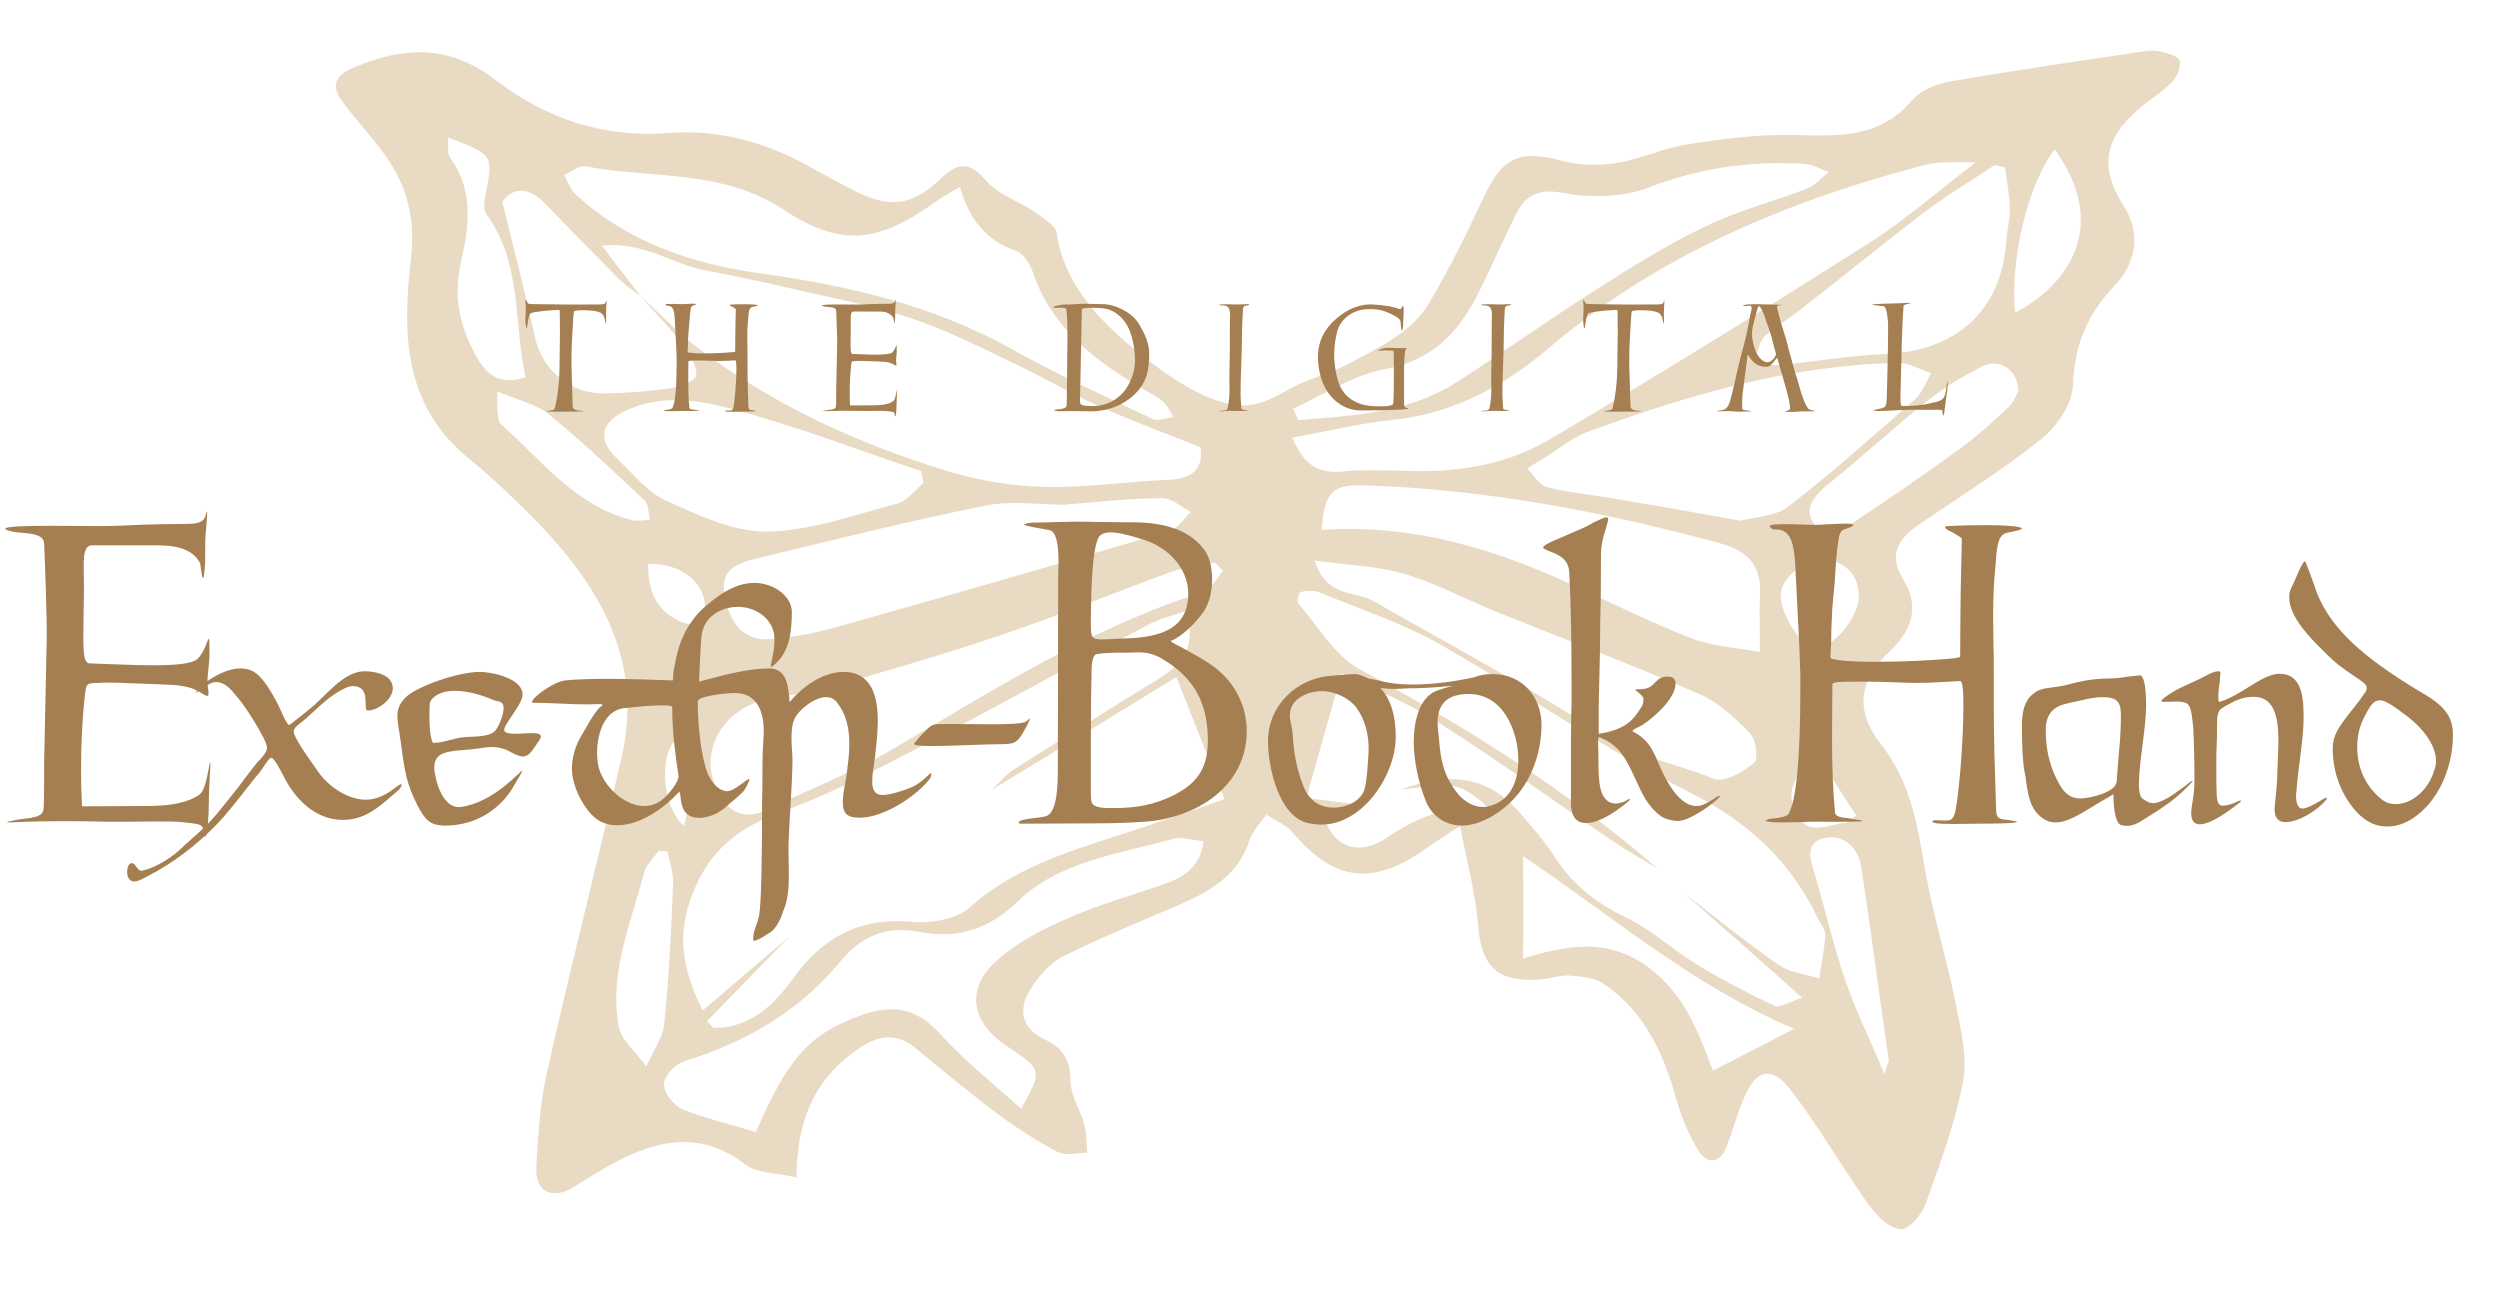 <?xml version="1.0" encoding="utf-8"?>
<!-- Generator: Adobe Illustrator 16.0.0, SVG Export Plug-In . SVG Version: 6.00 Build 0)  -->
<!DOCTYPE svg PUBLIC "-//W3C//DTD SVG 1.1//EN" "http://www.w3.org/Graphics/SVG/1.1/DTD/svg11.dtd">
<svg version="1.1" xmlns="http://www.w3.org/2000/svg" xmlns:xlink="http://www.w3.org/1999/xlink" x="0px" y="0px" width="623px"
	 height="328px" viewBox="0 0 623 328" enable-background="new 0 0 623 328" xml:space="preserve">
<g id="Layer_3" display="none">
	<rect x="-29" y="-100" display="inline" fill-rule="evenodd" clip-rule="evenodd" fill="#161616" width="691" height="455"/>
</g>
<g id="Layer_2" display="none">
	<rect x="-305" y="-159" display="inline" fill-rule="evenodd" clip-rule="evenodd" fill="#EAEAEA" width="1174" height="586"/>
</g>
<g id="Layer_1">
	<path opacity="0.35" fill-rule="evenodd" clip-rule="evenodd" fill="#BF9456" d="M300.727,98.837
		c3.141,1.342,6.271,2.192,9.186,2.207c4.575,0.021,8.594-2.581,12.416-4.621c4.165-2.222,8.767-3.202,12.858-5.344
		c7.604-3.983,16.513-8.055,20.946-15.547c5.084-8.594,9.516-17.623,13.756-26.675c4.523-9.691,8.89-11.561,19.161-8.815
		c4.305,1.144,9.249,1.308,13.665,0.597c6.181-0.936,12.007-3.885,18.184-4.728c8.912-1.384,17.939-2.545,26.897-2.253
		c10.789,0.308,20.915,0.565,28.666-8.641c2.074-2.375,5.929-4.089,9.137-4.639c16.038-2.799,32.181-5.117,48.362-7.548
		c1.449-0.305,3.241-0.308,4.794,0.089c1.704,0.436,4.339,1.239,4.434,2.326c0.318,1.626-0.705,3.944-1.939,5.229
		c-2.348,2.404-5.424,4.244-8.044,6.496c-9.003,7.529-10.049,14.836-3.968,24.388c4.005,6.127,3.695,13.538-2.44,20.033
		c-6.77,7.092-9.807,14.674-10.205,24.402c-0.094,4.581-3.796,10.312-7.717,13.441c-9.594,7.776-20.327,14.426-30.683,21.47
		c-5.338,3.714-7.798,7.606-3.644,14.181c3.696,6.139,2.011,12.126-3.431,17.218c-7.991,7.51-8.999,14.926-2.314,23.478
		c6.874,8.757,8.775,18.618,10.553,29.029c1.936,12.037,5.631,23.698,8.035,35.668c1.235,6.317,2.968,13.083,1.792,19.172
		c-1.891,10.307-5.684,20.435-9.321,30.566c-0.91,2.596-4.186,6.437-6.131,6.292c-2.761-0.122-5.86-3.123-7.792-5.699
		c-6.706-9.47-12.502-19.516-19.485-28.729c-4.932-6.497-8.888-5.504-11.965,1.985c-1.68,3.981-2.738,8.155-4.382,12.215
		c-1.559,3.872-4.68,4.036-6.72,0.871c-2.494-3.912-4.349-8.437-5.66-13.023c-3.116-11.319-7.851-21.784-18.114-28.782
		c-2.228-1.477-5.379-1.827-8.299-2.027c-2.488-0.193-5.043,0.789-7.579,0.965c-10.618,0.839-14.623-3.357-15.393-13.457
		c-0.614-7.814-2.721-15.584-4.479-24.781c-4.108,2.687-6.282,4.045-8.337,5.483c-13.368,9.581-23.047,8.412-33.459-3.926
		c-1.556-1.867-4.3-2.947-6.494-4.387c-1.485,2.106-3.453,4.096-4.2,6.327c-2.754,8.855-9.867,12.778-17.675,16.205
		c-9.595,4.133-19.301,8.039-28.594,12.694c-3.563,1.737-6.459,5.257-8.515,8.604c-2.868,4.841-2.086,9.53,3.975,12.292
		c4.381,2.031,6.226,5.265,6.219,10.348c0.023,3.605,2.466,7.108,3.422,10.771c0.618,2.255,0.489,4.685,0.733,7.007
		c-2.455-0.006-5.338,0.823-7.267-0.131c-5.01-2.632-9.934-5.778-14.599-9.213c-7.178-5.356-14.096-11.075-21.071-16.872
		c-4.181-3.354-8.373-3.244-12.873-0.457c-11.626,7.299-16.555,17.884-16.669,32.824c-4.555-1.151-9.726-0.915-12.872-3.326
		c-10.819-8.221-21.306-6.17-32.021-0.584c-3.607,1.957-7.178,4.139-10.693,6.358c-4.933,3.149-9.474,1.226-9.242-4.515
		c0.424-8.309,0.912-16.767,2.832-24.83c5.829-25.88,12.397-51.6,18.344-77.438c6.039-25.546-6.431-44.695-23.828-61.941
		c-4.548-4.391-8.94-8.649-13.791-12.583c-16.758-13.297-16.927-31.687-14.8-49.812c1.179-10.064-0.816-18.219-6.46-26.141
		c-3.356-4.608-7.264-8.783-10.676-13.373c-2.73-3.75-1.976-6.256,2.763-8.341c12.442-5.312,23.717-5.881,35.345,2.944
		c12.53,9.595,26.766,14.659,43.534,13.308c12.178-0.955,24.154,2.353,34.862,8.421c3.739,2.038,7.36,4,11.102,5.944
		c8.91,4.505,14.342,3.831,21.475-2.902c4.153-3.974,6.995-4.621,11.313,0.297c2.969,3.551,8.101,5.209,12.155,7.877
		c2.055,1.491,5.229,3.39,5.505,5.306c1.643,11.39,9.019,20.135,17.796,27.621C285.945,89.837,293.364,95.691,300.727,98.837z
		 M419.566,222.506c7.824,5.994,15.454,12.207,23.561,17.874c2.768,1.928,6.734,2.404,10.22,3.427
		c0.54-3.595,1.313-7.115,1.505-10.796c0.028-1.361-1.223-2.854-1.936-4.305c-6.762-14.255-17.4-23.984-32.212-31.433
		c-21.291-10.766-40.804-24.741-61.45-36.473c-9.59-5.475-20.313-9.001-30.556-13.219c-1.371-0.5-3.13-0.406-4.518-0.083
		c-0.511,0.212-1.124,2.39-0.645,2.897c4.987,5.686,9.026,13.048,15.48,16.478c26.29,14.282,51.531,30.036,74.087,49.59
		c-3.736-2.205-7.434-4.369-11.01-6.756c-14.605-9.908-28.775-20.215-43.51-29.594c-7.575-4.979-16.158-8.302-24.26-12.352
		c-2.964,10.567-5.816,20.435-8.782,31.09c3.732,0.438,7.735,1.024,12.301,1.553c-2.972,1.415-5.468,2.552-7.752,3.684
		c2.465,7.111,8.5,9.322,15.414,4.738c7.784-5.271,15.707-8.586,25.85-7.15c-2.83-2.702-5.895-5.222-9.312-5.801
		c-3.653-0.618-7.649,0.412-13.019,0.905c12.002-4.568,21.485-3.365,29.181,5.166c3.352,3.852,6.707,7.631,9.422,11.879
		c4.499,6.928,10.601,11.529,18.244,15.131c6.02,2.979,11.14,7.856,16.917,11.349c6.231,3.829,12.674,7.152,19.353,10.326
		c1.231,0.647,3.604-0.926,6.975-1.97C438.477,239.118,429.022,230.849,419.566,222.506z M247.131,196.836
		c1.865-1.656,3.389-3.766,5.464-5.052c12.103-7.696,24.221-15.297,36.438-22.803c6.729-4.204,8.605-8.217,6.833-16.808
		c-3.334,1.189-6.781,1.937-9.814,3.54c-19.62,10.371-39.037,21.115-58.754,31.45c-10.38,5.365-20.977,10.953-32.048,14.984
		c-10.897,3.924-18.338,9.385-22.68,20.64c-4.191,10.562-2.32,19.099,2.542,29.052c7.538-6.488,14.597-12.469,21.759-18.595
		c-6.87,7.088-13.796,14.101-20.661,21.19c0.472,0.598,1.027,1.123,1.622,1.723c9.273,0.026,15.2-5.903,19.895-12.445
		c7.421-10.209,16.464-15.16,29.519-14.004c4.685,0.492,11.119-0.643,14.333-3.526c10.561-9.45,23.37-13.599,36.531-17.811
		c9.615-3.067,19.116-6.464,27.083-9.228c-4.001-10.157-7.747-19.538-12.043-30.42C278.13,177.892,262.619,187.474,247.131,196.836z
		 M159.304,73.454c4.743,4.338,9.11,8.982,14.176,12.903c18.859,14.44,40.267,24.216,62.982,31.145
		c7.648,2.293,15.827,3.657,23.853,3.84c10.224,0.224,20.466-1.339,30.725-1.758c6.142-0.239,8.901-2.746,8.115-8.154
		c-8.62-3.432-16.937-6.437-24.892-10.042c-8.013-3.587-15.616-8.126-23.569-11.804c-7.717-3.691-15.454-7.513-23.583-10.257
		c-8.32-2.821-17.072-4.543-25.725-6.451c-8.53-2.013-17.164-3.937-25.918-5.569c-8.076-1.6-15.346-7.181-25.442-6.095
		c3.815,5.057,6.64,8.826,9.565,12.486c-1.863-1.302-3.65-2.496-5.256-4.071c-6.166-6.202-12.218-12.368-18.322-18.701
		c-4.237-4.475-8.137-4.362-10.84-0.675c2.928,12.052,5.802,22.963,8.169,33.901c1.824,8.039,8.639,14.016,17.354,13.881
		c5.398-0.106,10.763-0.487,16.021-1.2c2.503-0.434,6.564-1.85,6.769-3.172c0.28-2.332-1.415-5.325-3.042-7.508
		C166.95,81.71,163.055,77.684,159.304,73.454z M322.044,109.051c2.378,5.657,5.427,9.008,12.023,8.482
		c5.777-0.593,11.738-0.283,17.562-0.16c12.327,0.336,24.296-1.727,34.793-8.014c26.627-15.767,52.995-32.069,79.096-48.636
		c9.004-5.688,17.102-12.828,26.84-20.271c-4.29-0.005-6.854-0.125-9.353,0.106c-1.879,0.148-3.64,0.613-5.402,1.078
		c-33.589,9.051-64.88,22.321-91.455,44.952c-11.307,9.658-24.233,16.674-39.774,18.139
		C338.326,105.557,330.413,107.603,322.044,109.051z M239.221,46.587c-2.407,1.467-4.255,2.315-5.819,3.52
		c-14.282,10.36-23.797,11.695-38.215,2.084c-15.268-10.07-32.741-7.591-49.2-10.725c-1.569-0.435-3.534,1.351-5.423,2.126
		c0.981,1.638,1.487,3.599,2.904,4.857c12.853,11.81,28.835,17.292,45.916,19.664c21.841,3.012,42.884,7.885,62.363,18.675
		c11.444,6.411,23.509,11.913,35.436,17.596c1.37,0.687,3.551-0.248,5.289-0.438c-0.889-1.323-1.595-3.01-2.782-3.971
		c-1.436-1.351-3.523-2.199-5.272-3.263c-11.878-7.08-22.566-15.281-27.058-29c-0.737-2.02-2.361-4.59-4.159-5.211
		C245.436,59.917,241.458,54.304,239.221,46.587z M188.365,282.117c8.024-18.7,13.598-24.564,26.084-29.047
		c7.991-2.945,14.009-1.881,19.86,4.598c6.02,6.697,13.153,12.312,20.156,18.623c5.363-9.658,5.363-9.658-3.693-15.675
		c-8.593-5.713-10.234-13.988-2.729-20.919c5.107-4.766,11.743-8.104,18.212-10.932c7.804-3.43,16.153-5.706,24.319-8.611
		c4.632-1.684,8.583-4.298,9.354-10.543c-2.782-0.234-5.549-1.166-7.644-0.54c-13.624,3.798-28.271,5.444-38.927,15.776
		c-6.94,6.797-15.154,9.221-24.236,7.363c-8.502-1.628-14.584,1.282-19.636,7.297c-10.212,12.442-23.506,20.186-39.037,24.981
		c-2.174,0.621-4.967,3.665-4.99,5.686c-0.06,2.064,2.389,5.237,4.549,6.233C175.71,278.722,181.994,280.157,188.365,282.117z
		 M433.783,129.768c3.765-1.017,8.754-1.093,11.918-3.558c10.85-8.396,21.136-17.649,31.49-26.681
		c1.906-1.658,2.703-4.312,4.035-6.534c-2.751-0.897-5.479-2.602-8.212-2.561c-27.135,0.554-52.621,8.06-77.676,17.303
		c-3.613,1.37-6.785,4.054-10.023,6.075c-1.582,1.037-3.234,1.947-4.778,2.913c1.682,1.614,2.996,4.195,5.049,4.692
		c5.624,1.428,11.46,1.884,17.206,2.928C412.815,126.018,422.912,127.784,433.783,129.768z M322.286,101.842
		c0.374,0.889,0.779,1.854,1.211,2.837c13.522-1.041,27.394-1.747,39.359-9.332c11.691-7.48,22.924-15.592,34.609-22.98
		c8.927-5.709,17.931-11.379,27.49-15.915c7.992-3.941,16.927-6.189,25.332-9.44c2.124-0.845,3.644-2.75,5.462-4.116
		c-1.936-0.643-3.934-1.912-5.96-2.042c-13.35-0.851-26.207,0.939-38.936,5.879c-6.13,2.447-14.277,2.61-20.995,1.403
		c-6.597-1.298-9.756,0.485-12.236,5.555c-3.297,6.732-6.281,13.581-9.652,20.254c-4.861,9.149-11.059,15.809-22.718,18.026
		C337.233,93.39,329.899,98.355,322.286,101.842z M265.309,125.776c-6.161,0.037-13.189-1.104-19.668,0.213
		c-19.135,3.848-38.057,8.581-57.031,13.167c-8.205,1.929-9.711,4.958-7.084,12.847c1.731,4.908,5.18,7.713,10.432,7.274
		c5.269-0.437,10.589-1.334,15.644-2.77c27.969-7.863,55.843-15.84,83.683-24.112c2.196-0.604,3.707-3.152,5.478-4.814
		c-2.392-1.24-4.86-3.51-7.178-3.444C281.652,124.198,273.78,125.048,265.309,125.776z M304.798,142.306
		c-0.646-0.692-1.372-1.404-2.002-2.079c-3.64,0.762-7.367,1.025-10.822,2.231c-14.333,5.262-28.505,11.131-43.081,15.982
		c-14.873,5.047-30.025,9.354-45.216,13.678c-4.682,1.24-9.803,1.017-14.356,2.59c-10.378,3.4-15.013,13.585-10.551,22.281
		c2.529,4.979,6.213,7.805,12.412,4.79c10.374-5.037,21.275-9.256,31.175-15.039c24.95-14.619,49.357-30.313,77.384-39.171
		C301.781,146.906,303.104,144.134,304.798,142.306z M329.366,132.042c22.892-1.516,43.319,4.802,63.087,13.978
		c9.647,4.5,19.295,9.239,29.19,13.102c5.141,1.934,10.942,2.279,16.923,3.345c0.042-5.761-0.188-9.832,0.012-13.821
		c0.54-7.242-2.611-11.329-9.979-13.268c-29.066-7.892-58.455-13.488-88.697-14.426
		C332.034,120.643,330.026,122.705,329.366,132.042z M230.07,120.405c-0.174-0.978-0.27-2.03-0.522-3.009
		c-15.928-5.333-31.724-11.438-48.043-15.71c-7.909-2.058-16.771-3.306-25.286,0.515c-6.491,2.918-7.613,7.297-2.241,12.289
		c3.844,3.624,7.338,8.177,11.99,10.25c7.973,3.623,16.754,7.794,25.115,7.744c10.896-0.17,21.733-4.167,32.53-6.989
		C226.041,124.896,227.948,122.151,230.07,120.405z M327.649,139.686c2.754,9.29,9.944,7.469,14.509,10.037
		c18.854,10.816,38.133,20.958,56.167,32.826c9.032,6.093,19.255,7.604,28.76,11.53c2.436,1.039,7.323-1.706,9.979-3.941
		c1.189-0.936,0.51-5.898-0.975-7.433c-3.702-3.861-7.99-7.821-12.855-9.843c-16.609-7.277-33.508-13.659-50.323-20.389
		c-7.691-3.158-15.15-7.178-23.074-9.494C343.155,140.999,335.889,140.886,327.649,139.686z M499.657,41.764
		c-0.851-0.2-1.783-0.437-2.558-0.636c-5.928,3.941-12.083,7.602-17.666,11.843c-10.569,8.089-20.879,16.532-31.449,24.714
		c-2.657,2.124-5.886,3.794-8.27,6.163c-1.354,1.356-1.64,3.779-2.416,5.679c1.858,0.512,3.746,1.614,5.541,1.481
		c8.981-0.795,17.978-2.398,27.026-2.803c17.786-0.761,28.905-10.847,30.117-28.198c0.137-2.685,0.968-5.373,0.868-8.083
		C500.766,48.594,500.135,45.178,499.657,41.764z M447.086,256.391c-25.923-11.11-46.021-28.665-67.517-43.01
		c0.038,7.732,0.104,15.978-0.012,25.473c11.527-3.543,21.534-5.055,31.361,2.305c9.137,6.899,12.372,16.307,15.961,25.648
		C433.454,263.467,439.679,260.195,447.086,256.391z M503,97.387c-0.28-5.361-4.704-8.22-9.035-6.054
		c-4.881,2.397-9.659,5.363-13.939,8.783c-8.279,6.566-15.986,13.75-24.31,20.446c-3.644,2.97-6.516,6.211-3.484,10.26
		c3.345,4.35,7.27,1.017,10.432-1.153c8.77-5.839,17.583-11.881,26.053-18.077c4.274-3.069,8.09-6.718,11.98-10.308
		C501.928,100.147,502.474,98.243,503,97.387z M111.646,34.287c0.15,2.047-0.28,4.026,0.538,5.053
		c6.159,8.505,4.592,17.458,2.553,26.623c-1.868,8.431,0.109,16.583,4.653,23.992c2.602,4.244,6.116,5.834,11.589,4.076
		c-3.052-13.693-0.805-28.265-9.674-40.5c-0.873-1.158-0.708-3.381-0.306-5.047C122.973,38.636,122.919,38.449,111.646,34.287z
		 M166.337,212.146c-0.777-0.012-1.518-0.026-2.298-0.041c-1.244,1.818-3.071,3.479-3.539,5.419
		c-3.298,12.566-8.778,25.093-6.301,38.35c0.724,3.549,4.503,6.562,6.891,9.846c1.493-3.507,4.058-6.958,4.424-10.522
		c1.23-11.609,1.746-23.341,2.218-34.999C167.864,217.55,166.867,214.881,166.337,212.146z M469.615,267.732
		c0.671-2.49,1.074-3.147,1.046-3.588c-2.361-16.09-4.366-32.176-6.884-48.231c-0.715-5.056-4.859-8.226-9.364-7.019
		c-5.172,1.379-2.969,6.13-1.914,9.794c2.472,8.621,4.513,17.381,7.455,25.902C462.454,251.959,466.014,258.98,469.615,267.732z
		 M123.931,97.527c0.042,3.517-0.095,4.599,0.118,5.67c0.077,0.903,0.229,1.993,0.785,2.517
		c10.203,8.984,18.389,20.269,32.655,23.915c1.379,0.282,2.923-0.021,4.463-0.085c-0.375-1.608-0.274-3.723-1.189-4.697
		c-7.875-7.413-15.676-14.825-24.031-21.621C133.606,100.703,129.166,99.775,123.931,97.527z M511.987,37.205
		c-6.688,8.913-11.17,27.787-9.797,40.694C515.938,70.734,525.56,55.799,511.987,37.205z M454.822,139.464
		c-5.178-0.206-10.886,4.476-11.051,8.688c-0.14,5.075,5.187,13.124,8.769,13.374c4.007,0.274,10.999-7.954,10.679-13.351
		C463.011,143.036,459.798,140.069,454.822,139.464z M460.218,204.99c0.757-0.576,1.548-1.226,2.34-1.8
		c-3.097-4.692-6.08-9.459-9.025-14.08c-7.17,3.811-8.318,8.467-6.046,13.473C450.438,208.822,455.81,205.277,460.218,204.99z
		 M161.514,140.523c-0.037,6.55,1.83,11.536,7.834,14.24c4.285,1.992,6.757,0.178,6.286-4.414
		C175.01,144.596,169.119,140.294,161.514,140.523z M170.482,205.892c1.574-7.481,3.079-13.342,3.942-19.292
		c0.168-0.655-4.284-2.984-5.526-2.382C164.526,186.422,164.281,200.292,170.482,205.892z"/>
	<g>
		<path fill="#A57F51" d="M50.576,206.521c-0.163-1.18-1.466-1.258-5.375-1.651c-1.303-0.157-3.42-0.157-5.782-0.157
			c-3.502,0-7.411,0.079-9.203,0.079c-7.248,0-5.7-0.157-14.903-0.157c-7.573,0-11.971,0.314-13.111,0.314
			c-0.245,0-0.407,0-0.407-0.079c0-0.078,0.651-0.235,1.873-0.472c2.28-0.551,6.433-0.314,7.085-2.281
			c0.244-0.629,0.244-5.19,0.244-8.571v-3.618l0.651-30.828c0.082-4.404-0.407-18.481-0.651-23.672
			c-0.163-2.988-5.456-2.359-8.062-2.988c-1.14-0.315-1.629-0.472-1.629-0.708c0-0.55,5.375-0.708,11.238-0.708
			c4.397,0,9.121,0.079,11.727,0.079c7.004,0,9.121-0.394,16.125-0.472l6.271-0.079c2.769,0,3.99-0.55,4.479-1.809
			c0.244-0.865,0.326-1.258,0.407-1.258c0.244,0-0.163,3.696-0.326,5.741c-0.082,0.944-0.082,1.73-0.082,2.359v2.674
			c0,1.101,0,2.438-0.244,4.562c-0.082,0.865-0.163,1.18-0.326,1.18c-0.326,0-0.57-3.46-0.733-3.696
			c-2.525-4.876-9.447-4.404-13.355-4.404h-13.6c-1.71,0-2.036,2.124-2.036,5.033c0,1.888,0.081,4.09,0.081,6.37
			c-0.081,4.876-0.163,8.651-0.163,11.403c0,4.562,0.244,6.528,1.547,6.606c5.049,0.157,10.831,0.472,15.717,0.472
			c5.457,0,9.772-0.314,11.157-1.573c1.792-1.573,2.525-5.033,2.851-5.033c0.163,0,0.163,1.022,0.163,4.011
			c0,2.124-0.488,4.326-0.488,6.685c0,0.629,0.081,1.337,0.163,1.966c0.082,0.314,0.082,0.629,0.082,0.865
			c0,0.55-0.082,0.708-0.326,0.708c-0.651,0-2.036-1.337-4.072-1.966c-3.013-0.865-5.293-0.787-8.714-0.944l-8.307-0.314
			c-1.059-0.079-2.117-0.079-3.176-0.079s-2.117,0-3.176,0.079c-2.525,0.079-2.688,0.079-3.013,2.91
			c-0.652,5.741-0.978,12.347-0.978,18.717c0,3.146,0.082,6.213,0.245,9.123l15.229-0.079c4.316,0,8.958-0.157,12.867-2.123
			c1.955-0.944,2.443-1.81,3.502-7.314c0.163-1.101,0.326-1.494,0.326-1.494c0.244,0-0.326,5.584-0.326,10.146
			c0,3.539-0.407,8.415-0.896,8.415C50.983,208.488,50.738,207.938,50.576,206.521z"/>
		<path fill="#A57F51" d="M31.684,217.296c0-1.101,0.407-2.202,1.14-2.202c1.059,0,1.466,2.123,2.524,1.888
			c3.909-0.786,8.062-3.854,9.854-5.584c1.792-1.729,3.42-3.067,5.212-4.719c2.932-2.752,5.049-5.662,7.492-8.65
			c2.199-2.674,4.072-5.505,6.271-8.101c0.733-0.865,2.362-2.28,2.362-3.618c0-1.966-5.538-10.381-6.759-11.796
			c-1.629-1.887-3.502-4.955-6.515-4.482c-1.547,0.236-5.293,3.46-4.397,2.359c2.28-2.91,7.329-5.819,11.075-5.819
			c1.14,0,2.118,0.236,3.095,0.708c2.606,1.416,4.805,5.584,6.189,8.179c0.652,1.18,2.28,5.505,2.932,5.19
			c1.385-1.022,4.561-3.618,4.968-3.932c3.746-2.91,8.388-9.438,13.681-9.438c2.769,0,7.085,0.865,7.085,4.247
			c0,2.988-4.316,5.819-6.433,5.505c-0.978-0.314,1.059-6.056-3.502-6.056c-0.57,0-1.222,0.157-2.036,0.551
			c-3.827,1.809-6.596,4.797-9.609,7.471c-1.384,1.258-2.769,1.966-3.094,2.988c-0.407,1.416,3.665,6.842,6.107,10.381
			c2.443,3.539,7.248,6.92,11.808,6.92c3.909,0,6.922-2.674,7.655-3.224c0.651-0.473,0.977-0.63,1.14-0.63
			c0.082,0,0.163,0.079,0.163,0.157c0,0.315-0.488,1.102-0.814,1.337c-4.398,3.775-7.981,7.393-13.844,7.393
			c-6.759,0-11.727-5.033-14.577-10.538c-0.977-1.888-2.932-5.741-3.502-4.797c-0.407,0-2.199,2.988-2.687,3.539
			c-2.118,2.438-6.759,8.808-10.343,12.583c-4.805,5.033-10.994,9.909-17.346,13.133c-1.222,0.63-2.443,1.416-3.502,1.416
			C32.091,219.655,31.684,218.396,31.684,217.296z"/>
		<path fill="#A57F51" d="M104,200.623c-2.688-5.269-3.176-8.414-4.072-15.335c-0.407-3.067-0.896-5.19-0.896-6.842
			c0-1.651,0.489-2.988,1.873-4.482c2.769-2.91,13.274-6.528,18.649-6.528c3.095,0,10.668,1.652,10.668,5.584
			c0,2.91-5.619,8.257-4.397,9.28c0.489,0.472,1.466,0.551,2.688,0.551c1.303,0,2.769-0.157,3.99-0.157
			c1.303,0,2.28,0.157,2.28,0.865c0,0.236-0.163,0.551-0.407,0.944c-1.792,2.595-2.524,4.011-4.072,4.011
			c-0.814,0-1.873-0.473-3.501-1.337c-1.303-0.708-2.769-1.022-4.235-1.022c-0.977,0-2.036,0.157-3.095,0.315
			c-5.538,0.943-11.238-0.158-11.238,4.719c0,0.393,0,0.786,0.082,1.258c0.733,4.562,2.932,9.123,6.515,8.651
			c8.225-1.102,14.821-9.045,15.31-9.045c0.163,0-0.489,1.102-2.362,4.247c-2.932,4.955-8.795,9.438-16.857,9.438
			C107.095,205.735,105.874,204.241,104,200.623z M115.483,183.715c2.28-0.236,5.945,0.079,7.736-1.416
			c0.896-0.786,2.28-4.011,2.28-5.819c0-1.966-1.547-1.573-2.769-2.124c-2.688-1.18-6.271-2.202-9.365-2.202
			c-2.606,0-4.886,0.708-6.108,2.595c-0.244,0.394-0.244,2.595-0.244,4.089c0,3.067,0.488,6.292,0.977,6.292
			C110.515,185.131,113.04,183.951,115.483,183.715z"/>
		<path fill="#A57F51" d="M187.717,233.654c0-1.81,1.14-3.618,1.466-5.584c0.489-2.988,0.733-12.426,0.733-28.862
			c0.082-1.966,0.082-4.011,0.082-6.135c0-2.044,0-4.168,0.082-6.134c0.081-1.494,0.244-3.225,0.244-4.955
			c0-4.483-1.629-9.28-7.085-9.28c-2.932,0-9.691,0.865-9.365,2.202c0,5.505,0.896,16.043,3.42,19.583
			c1.384,1.966,2.524,2.438,3.583,2.674c2.118,0.394,6.189-4.168,5.864-2.753c-0.082,0.079-0.407,1.337-1.466,2.753
			c-0.978,1.022-2.118,2.045-3.258,2.91c-2.117,2.044-3.909,3.224-6.922,3.696c-3.99,0.314-5.212-1.652-5.538-5.427
			c0-0.394-0.245-0.865-0.245-1.101c-3.665,4.089-9.772,8.414-15.473,8.414c-1.873,0-3.665-0.472-5.212-1.572
			c-3.339-2.596-6.108-8.337-6.108-12.505c0-2.831,0.896-5.819,2.28-8.1c0.733-1.101,3.502-6.606,5.049-7.471
			c0.651-0.472,0.163-0.55-0.733-0.55c-0.733,0-1.792,0.079-2.362,0.079c-5.212,0-8.958-0.393-13.519-0.393
			c-0.488,0.079-0.651,0-0.651-0.236c0-1.101,5.538-5.112,8.307-5.348c3.013-0.314,6.759-0.393,10.668-0.393
			c5.538,0,11.482,0.236,16.125,0.393c0.082-1.101,0.082-2.359,0.407-3.46c0.896-5.819,3.013-10.538,7.003-14.392
			c3.502-3.067,7.736-6.449,12.948-6.449c4.642,0,9.121,3.224,9.284,6.999c0,4.483-0.326,10.381-4.723,13.684
			c-0.163,0.157-0.326,0.236-0.407,0.236c-0.489,0,0.814-3.224,0.814-6.842c0-4.955-4.479-8.1-9.121-8.1
			c-4.316,0-8.469,2.517-9.039,7.078c-0.163,0.708-0.652,10.696-0.652,11.561c0.326-0.157,0.652-0.157,1.14-0.314
			c4.968-1.337,11.157-2.988,16.369-2.988c4.479,0,4.805,4.718,5.049,8.415c3.094-3.775,8.306-7.55,13.437-7.55
			c7.166,0,8.551,6.37,8.551,12.19c0,2.91-0.326,5.741-0.57,7.864c-0.082,1.573-0.814,4.797-0.814,7.236
			c0,1.966,0.57,3.381,2.606,3.381c1.955,0,5.782-1.258,7.492-2.044c2.362-1.102,4.153-3.382,4.561-3.382
			c0.082,0,0.082,0.078,0.082,0.235s-0.082,0.473-0.245,0.944c-3.339,4.562-11.727,9.909-17.509,9.909
			c-3.013,0-4.316-0.787-4.316-3.933c0-2.28,0.733-5.111,0.896-6.37c0.326-2.595,0.733-5.348,0.733-8.021
			c0-3.854-0.733-7.628-3.339-10.696c-0.652-0.708-1.466-1.022-2.443-1.022c-2.606,0-5.863,2.438-7.329,4.483
			c-1.059,1.337-1.303,3.539-1.303,5.662c0,2.045,0.245,4.09,0.245,5.663c-0.082,6.763-0.733,13.684-0.978,20.447
			c-0.081,2.595,0.082,5.426,0.082,8.257c0,3.146-0.244,6.135-1.384,8.729c-0.489,1.573-1.384,3.696-2.769,5.033
			c-2.769,1.888-3.99,2.438-4.479,2.438C187.554,234.44,187.717,233.969,187.717,233.654z M164.589,199.602
			c1.873-1.259,4.805-5.033,4.479-6.371c-0.896-6.055-1.547-10.931-1.547-17.065c0-0.236-0.896-0.393-2.524-0.393
			c-2.117,0-5.293,0.236-8.714,0.629c-5.538,0.079-7.492,6.213-7.492,11.325c0,0.787,0.081,1.573,0.163,2.281
			c0.57,5.033,6.189,10.853,11.564,10.853C161.902,200.859,163.287,200.466,164.589,199.602z"/>
		<path fill="#A57F51" d="M227.868,185.209c1.792-2.281,1.955-2.202,3.665-3.933c0.896-0.786,1.466-0.865,4.805-0.865
			c2.769,0,7.085,0.079,10.913,0.079c4.234,0,7.899-0.157,8.469-0.708c0.57-0.393,0.814-0.708,0.977-0.708
			c0.082,0-0.163,0.393-0.57,1.337c-2.362,4.482-2.85,5.033-6.271,5.033c-4.724,0-12.623,0.472-17.509,0.472
			C229.252,185.917,227.379,185.76,227.868,185.209z"/>
		<path fill="#A57F51" d="M254.171,205.264c-1.059-0.551,0.407-1.102,4.398-1.494l1.954-0.314c2.524-0.708,3.095-5.584,3.095-11.876
			v-3.224l0.082-44.591l0.082-3.854c0-4.876-0.733-7.471-2.199-7.786l-2.117-0.393c-3.665-0.629-5.049-0.944-3.746-1.258
			c0.489-0.157,1.059-0.236,1.71-0.236c1.71,0,3.827-0.079,6.189-0.157l4.316-0.079c2.362,0,4.235,0,5.538,0.079l8.877,0.079
			c8.469,0,14.414,2.281,17.753,6.842c1.222,1.573,1.955,4.326,1.955,7.393c0,3.225-0.733,5.898-2.118,8.022
			c-3.094,4.482-7.329,7.235-8.144,7.235c-0.407,0,0.407,0.551,2.443,1.573c4.56,2.438,7.98,4.404,10.342,6.685
			c3.99,3.854,6.108,8.965,6.108,14.313c0,13.763-12.623,21.784-25.734,22.571c-3.339,0.235-7.655,0.393-12.949,0.393
			L254.171,205.264z M277.055,159.257c1.303-0.079,2.443-0.157,3.501-0.157c8.225-0.314,15.555-2.124,15.555-11.167
			c0-6.056-4.724-11.482-11.157-13.448c-3.665-1.18-6.352-1.809-8.225-1.809c-1.547,0-2.524,0.472-3.013,1.337
			c-1.384,2.831-1.792,11.01-1.873,20.211v1.573c0,3.067,0.244,3.539,2.769,3.539L277.055,159.257z M290.167,199.208
			c7.411-3.067,10.831-6.921,10.831-14.549c0-8.808-2.851-15.571-11.727-20.683c-1.71-0.944-3.502-1.416-5.456-1.416l-2.769,0.079
			h-2.932c-2.199,0.079-3.828,0.157-4.968,0.393c-1.221,0.472-1.14,4.247-1.14,5.033c-0.081,2.438-0.163,7.628-0.163,15.571v14.313
			c0,2.517,0.326,2.989,3.095,3.382C281.778,201.567,286.013,200.859,290.167,199.208z"/>
		<path fill="#A57F51" d="M355.154,199.208c-1.629-4.168-2.851-9.673-2.851-14.077c0-4.326,0.896-11.01,5.619-12.977
			c0.896-0.314,2.199-0.708,3.99-1.258c-3.583,0.393-7.329,0.629-10.912,0.629c-1.385,0.079-2.524,0.157-3.421,0.157
			c-1.221,0-2.361-0.079-3.583-0.236c2.524,2.674,3.828,6.763,3.828,12.189c0,9.28-7.981,21.863-18.649,21.863
			c-0.978,0-2.036-0.157-3.258-0.393c-7.329-1.73-9.935-14.077-9.935-20.369c0-8.729,6.922-15.807,16.043-16.358l3.746-0.314
			l1.873-0.079c1.384,0,3.095,1.022,3.339,1.101c0.569,0.079,1.466,0.236,2.85,0.55c2.606,0.708,5.375,0.944,8.062,0.944
			c5.131,0,10.505-0.708,15.473-1.809c1.385-0.55,2.932-0.786,4.643-0.786c7.41,0,12.134,5.741,12.134,12.662
			c0,6.37-2.199,13.212-6.515,18.009c-3.258,3.696-8.633,7.078-13.274,7.078C360.04,205.735,356.538,203.14,355.154,199.208z
			 M340.17,196.141c0.244-1.022,0.407-2.359,0.57-4.09c0-0.55,0.081-1.337,0.162-2.358c0.082-1.259,0.163-2.281,0.163-2.989
			c0-4.011-0.978-7.471-3.013-10.302c-1.629-2.281-5.294-4.168-8.633-4.168c-3.583,0-7.98,1.966-7.98,5.898
			c0,0.865,0.163,1.809,0.407,2.831c0.244,1.18,0.325,1.966,0.325,2.517c0.245,4.326,1.06,8.415,2.525,12.111
			c1.384,3.775,3.99,5.663,7.654,5.663C335.69,201.253,339.519,199.522,340.17,196.141z M371.197,200.859
			c4.967-1.258,7.166-5.819,7.166-11.403c0-7.157-3.665-16.515-12.378-16.515c-4.968,0-7.736,2.202-7.736,7.078
			c0,1.101,0.081,2.124,0.244,3.067c0.081,0.865,0.163,1.416,0.163,1.809c0.406,4.641,1.14,7.629,3.176,10.853
			c2.035,3.461,4.886,5.349,7.736,5.349C370.139,201.096,370.627,201.017,371.197,200.859z"/>
		<path fill="#A57F51" d="M391.476,200.78v-15.886l0.082-6.685c0.081-1.416,0.081-3.539,0.081-6.37
			c0-11.954-0.163-21.627-0.57-29.02c-0.081-3.225-2.28-4.562-5.13-5.505c-0.896-0.394-1.385-0.629-1.385-0.865
			c0-0.472,1.547-1.337,4.724-2.595l2.688-1.18c2.28-0.944,3.99-1.73,5.049-2.438c1.873-0.865,2.932-1.337,3.257-1.337
			c0.326,0,0.489,0.157,0.489,0.55c0,0.157-0.163,0.787-0.489,1.966c-0.896,2.831-1.221,4.168-1.303,6.606
			c0,8.572-0.081,13.841-0.163,15.729c0,0.629-0.081,1.73-0.081,6.842c0,1.966-0.081,4.719-0.163,8.258
			c-0.081,3.696-0.163,6.37-0.163,8.1v5.977c0.57-0.236,2.118-0.394,2.77-0.629c4.153-1.18,5.7-2.674,7.899-6.134
			c0.325-0.55,0.488-1.18,0.488-2.044c0-0.708-2.117-2.202-2.117-2.202c0-0.079,0.325-0.157,0.896-0.157
			c2.28,0,3.095-0.551,4.153-1.73c0.978-0.944,1.547-1.416,3.095-1.416c1.303,0,1.954,0.551,1.954,1.73
			c0,3.775-5.456,8.572-8.469,10.459c-0.489,0.314-2.77,1.18-2.118,1.494c3.502,1.888,4.724,3.932,6.353,7.943
			c1.547,3.618,4.886,10.617,9.446,10.617c1.304,0,2.28-0.551,3.99-1.573c0.814-0.55,1.385-0.864,1.711-0.943
			c0.488-0.079,0,0.472-1.466,1.651s-3.095,2.281-4.968,3.303c-1.873,1.022-3.339,1.416-4.479,1.259
			c-2.361-0.314-3.502-0.865-4.805-2.123c-2.28-2.124-3.339-4.247-5.212-8.337c-2.524-5.583-4.234-8.493-8.795-10.302l-0.163-0.079
			c-0.244,0.079-0.325,0.394-0.325,1.022l0.081,2.674c0,5.348,0.081,8.494,0.978,10.46c0.732,1.572,1.791,2.359,3.339,2.359
			c1.059,0,2.198-0.394,3.257-1.102c0.57-0.078,0.326,0.236-0.732,1.102s-2.036,1.494-2.769,2.045
			c-2.851,1.887-5.212,2.831-7.085,2.831C392.941,205.106,391.72,203.69,391.476,200.78z"/>
		<path fill="#A57F51" d="M486.758,205.342c-4.397,0-6.026-0.314-4.805-0.943l2.85,0.078c1.304,0,1.873-0.314,2.28-1.651
			c0.407-1.18,0.896-4.876,1.466-11.167c0.489-6.213,0.733-11.561,0.733-15.886c0-4.011-0.244-6.056-0.814-6.056l-5.7,0.315
			c-1.466,0.079-3.258,0.157-5.457,0.157c-1.221,0-2.85-0.079-5.049-0.157c-2.361-0.079-4.479-0.158-6.271-0.158h-3.99
			c-3.502,0-5.375,0.079-5.375,0.629l-0.081,13.527c0,7.235,0.244,13.37,0.732,18.403c0.163,1.494,2.77,1.258,4.316,1.651
			c1.71,0.235,2.606,0.393,2.606,0.472c0,0.157-1.873,0.236-5.619,0.236h-3.014c-1.303,0-2.851-0.079-4.071,0
			c-0.814,0-1.548,0-2.118,0.078l-4.805,0.079c-3.013,0-4.479-0.157-4.479-0.394c0-0.157,0.244-0.314,0.732-0.472
			c2.851-0.236,4.479-0.629,4.887-1.259c1.954-3.382,2.932-13.841,2.932-31.221v-3.618c-0.081-3.539-0.326-9.123-0.733-16.672
			l-0.488-9.673c-0.244-4.797-0.732-8.101-2.932-9.28c-0.407-0.236-1.059-0.394-1.792-0.394c-0.732,0-1.221-0.079-1.628-0.708
			c-0.407-0.629,1.873-0.629,5.13-0.629l5.375,0.157c1.059,0.079,3.583-0.157,4.479-0.157c1.873-0.079,3.095-0.157,3.828-0.157
			c1.384,0,2.036,0.157,2.036,0.393c-0.407,0.394-0.978,0.629-1.792,0.865c-1.059,0.314-1.547,0.629-1.873,2.202
			c-0.326,1.809-0.651,4.719-0.896,8.651l-0.163,2.674l-0.57,6.134l-0.244,5.19c0,2.517-0.081,4.955-0.244,7.235
			c-0.082,0.708,4.642,1.101,11.401,1.101c4.805,0,9.609-0.157,14.251-0.472c4.642-0.236,6.922-0.55,6.678-0.865l0.081-11.561
			c0-2.123,0.082-5.426,0.163-9.909c0.081-3.381,0.163-5.977,0.163-7.943c-0.244-0.236-1.059-0.787-2.443-1.573
			c-0.896-0.394-1.71-0.865-1.71-1.18c0-0.236,0.244-0.314,0.814-0.314c2.688-0.158,5.7-0.236,9.121-0.236
			c5.293,0,9.202,0.315,9.202,0.865c0,0.236-1.222,0.551-3.583,1.022c-2.28,0.393-2.688,3.146-2.932,7.628l-0.163,1.651
			c-0.326,3.146-0.489,7.078-0.489,11.718l0.082,6.92c0.081,1.494,0.081,3.696,0.081,6.685v8.887c0,4.326,0.082,8.258,0.163,11.954
			l0.407,13.37c0,2.28,0.651,2.595,2.851,2.752c1.547,0.236,2.361,0.394,2.361,0.473c0,0.314-3.176,0.472-9.528,0.472
			L486.758,205.342z"/>
		<path fill="#A57F51" d="M528.698,205.656c-1.547-0.314-2.036-4.246-2.036-7.785c-0.488,0.393-1.466,0.943-2.85,1.73
			c-1.222,0.707-1.873,1.101-1.955,1.179c-4.479,2.753-7.085,4.169-9.609,4.169c-1.547,0-2.932-0.63-4.153-1.81
			c-2.036-1.966-2.605-4.325-3.176-8.336c-0.081-0.708-0.163-1.494-0.407-2.517c-0.407-2.123-0.651-5.898-0.651-11.403
			c0-3.696,0.732-6.37,2.769-7.943c1.385-1.18,2.524-1.337,4.887-1.652c0.813-0.079,1.791-0.236,2.932-0.472
			c3.501-0.944,7.085-1.73,10.749-1.73c1.548,0,3.258-0.157,5.131-0.472l2.85-0.314c1.06-0.079,1.629,2.517,1.629,7.786
			c0,1.966-0.325,5.427-0.977,10.224c-0.57,4.404-0.814,7.393-0.814,8.965c0,1.967,0.244,3.146,0.814,3.696
			c1.303,0.865,1.873,1.18,2.769,1.18s2.117-0.472,3.664-1.337c0.733-0.393,2.036-1.337,3.991-2.752
			c1.221-1.022,1.873-1.494,2.117-1.494s-0.489,0.786-2.117,2.358c-2.524,2.438-5.701,4.641-8.714,6.449
			c-2.851,1.888-3.99,2.438-5.538,2.438C529.757,205.813,529.35,205.735,528.698,205.656z M527.477,194.726l0.488-6.37
			c0.326-3.304,0.57-6.685,0.57-9.988c0-3.46-0.896-4.64-4.723-4.64c-1.222,0-2.932,0.236-5.131,0.787
			c-0.488,0.079-1.629,0.393-3.502,0.787c-3.827,0.786-5.375,2.988-5.375,6.685c0,4.562,0.896,8.887,3.095,12.898
			c1.222,2.359,2.688,4.089,5.538,4.089C520.718,198.972,527.313,197.478,527.477,194.726z"/>
		<path fill="#A57F51" d="M546.046,202.59c0-0.394,0.081-1.259,0.325-2.753c0.326-1.966,0.489-3.696,0.489-5.111
			c0-4.562-0.082-9.123-0.326-13.685c-0.407-4.089-0.732-5.269-1.71-5.819c-0.488-0.236-1.303-0.394-2.443-0.394l-3.257,0.079
			c-0.733,0-0.651-0.393,0.407-1.18c1.059-0.786,2.198-1.494,3.583-2.202l4.397-2.045c0.244-0.079,0.978-0.472,2.361-1.18
			c1.304-0.708,2.28-1.022,2.932-1.022c0.489,0,0.651,0.236,0.489,0.787l-0.163,2.202c-0.244,1.337-0.326,2.517-0.326,3.539
			c0,0.787,0.082,1.18,0.326,1.101c2.688-0.786,6.107-2.988,6.841-3.46c3.664-2.281,5.863-3.539,8.144-3.539
			c5.944,0,5.944,6.999,5.944,11.167c0,2.202-0.244,4.876-0.651,7.943c-0.081,1.179-0.814,5.663-1.222,11.088
			c-0.081,1.573,0.326,3.382,1.548,3.382c1.059,0,3.013-1.022,4.397-1.887c0.244-0.079,1.384-0.865,1.629-0.865
			c0.081,0.078,0.081,0.235,0,0.472c-2.036,2.595-6.841,5.662-10.18,5.662c-2.117,0-3.014-1.415-2.688-4.247l0.407-4.011
			c0.163-1.887,0.244-3.696,0.244-5.348c0.081-0.393,0.081-0.943,0.081-1.651c0.082-1.887,0.163-3.539,0.163-4.955
			c0-6.527-1.303-11.01-6.188-11.01c-2.606,0-4.398,0.708-7.899,2.832c-1.059,0.629-1.222,2.123-1.222,4.404v2.595l-0.163,4.797
			v3.382c0,2.438,0,4.482,0.081,6.213c0.082,1.966,0.407,2.831,1.466,2.909c1.548-0.078,2.688-0.55,3.991-1.179
			c0.569-0.236,0.732-0.158,0.488,0.235c-2.199,1.73-7.166,5.584-10.18,5.584C546.778,205.421,546.046,204.477,546.046,202.59z"/>
		<path fill="#A57F51" d="M587.416,202.511c-3.828-4.168-6.108-9.752-6.108-15.964c0-3.225,1.466-5.427,4.806-9.595
			c1.547-1.887,2.605-3.382,3.339-4.483c0.244-0.393,0.325-0.708,0.325-1.022c0-0.865-0.488-1.18-2.769-2.753
			c-2.851-1.887-5.049-3.381-7.736-6.212c-3.502-3.382-8.796-8.729-8.796-13.605c0-0.944,0.163-1.809,0.57-2.517
			c0.244-0.394,0.489-1.022,0.896-1.888c1.466-3.618,2.361-5.112,2.605-4.404c0.733,1.809,1.141,2.91,1.466,3.854
			c0.733,1.966,1.141,3.146,1.222,3.46c3.909,10.381,13.844,17.852,27.199,25.795c5.294,3.146,6.841,5.977,6.841,9.988
			c0,7.314-3.013,15.572-9.121,20.132c-2.361,1.81-4.805,2.675-7.329,2.675C592.058,205.972,589.614,204.792,587.416,202.511z
			 M606.961,190.714c0.081-0.235,0.081-0.629,0.081-1.179c0-3.382-2.606-7.472-6.922-10.854c-3.828-2.91-5.701-4.168-7.085-4.168
			c-1.548,0-2.443,1.258-4.153,4.797c-0.978,2.044-1.466,4.325-1.466,6.92c0,4.798,1.873,9.595,6.107,12.977
			c0.978,0.786,2.117,1.18,3.502,1.18C601.26,200.388,605.739,196.455,606.961,190.714z"/>
	</g>
	<g>
		<path fill="#A57F51" d="M138.645,102.59c-2.149,0-2.955-0.057-2.388-0.17c0.358-0.084,1.164-0.113,1.612-0.283
			c0.209-0.085,0.358-0.198,0.388-0.396c0.686-2.802,1.134-6.454,1.164-9.624l0.12-9.058c0-3.878-0.03-5.831-0.12-5.831
			c-1.194,0-6.357,0.368-7.163,0.849c-0.388,0.227-0.537,1.047-0.776,2.632c-0.089,0.566-0.149,1.076-0.239,1.076
			c-0.06,0-0.119-0.142-0.179-0.453c-0.089-0.566-0.149-1.076-0.149-1.529c0-0.283,0-0.509,0.03-0.651l0.03-0.906
			c0-0.255,0-0.424,0.03-0.566l0.03-0.934c0-0.425-0.03-0.821-0.089-1.246c-0.03-0.085-0.03-0.227-0.03-0.368
			c0-0.227,0.03-0.34,0.119-0.34c0.09,0,0.239,0.227,0.448,0.708c0.06,0.198,0.507,0.283,1.343,0.283
			c0.955,0,2.447,0.028,4.477,0.057c2.119,0.028,3.671,0.057,4.686,0.057l7.432-0.028c0.955,0,1.343-0.198,1.462-0.368l0.179-0.509
			c0.09-0.283,0.12-0.17,0.09,0.368c-0.03,0.538-0.03,0.962-0.06,1.274c-0.03,0.34-0.06,0.736-0.06,1.217l0.03,2.094
			c0,0.481-0.03,0.736-0.06,0.736s-0.09-0.141-0.149-0.424c-0.03-0.085-0.089-0.368-0.179-0.849
			c-0.12-0.481-0.329-0.906-0.657-1.217c-0.896-0.849-3.701-0.877-4.925-0.877c-0.806,0-1.403,0.057-1.851,0.17
			c-0.269,0.085-0.298,0.538-0.388,2.038l-0.239,3.991c-0.149,2.236-0.209,4.416-0.209,6.51l0.03,1.698l0.269,9.454
			c0.03,0.764,0.687,1.161,2,1.161c0.448,0.056,0.687,0.113,0.687,0.141c0,0.057-0.567,0.085-1.731,0.085L138.645,102.59z"/>
		<path fill="#A57F51" d="M182.582,102.619c-1.612,0-2.208-0.113-1.761-0.339l1.044,0.028c0.478,0,0.687-0.113,0.835-0.595
			c0.149-0.424,0.329-1.755,0.538-4.019c0.179-2.236,0.269-4.161,0.269-5.718c0-1.443-0.09-2.18-0.298-2.18l-2.089,0.113
			c-0.538,0.028-1.194,0.057-2,0.057c-0.448,0-1.044-0.028-1.85-0.057c-0.866-0.028-1.642-0.057-2.298-0.057h-1.462
			c-1.283,0-1.97,0.028-1.97,0.227l-0.03,4.869c0,2.604,0.09,4.812,0.269,6.623c0.06,0.538,1.015,0.453,1.582,0.595
			c0.627,0.085,0.955,0.142,0.955,0.17c0,0.056-0.687,0.084-2.059,0.084h-1.104c-0.478,0-1.044-0.028-1.492,0
			c-0.298,0-0.567,0-0.776,0.028l-1.761,0.028c-1.104,0-1.642-0.057-1.642-0.141c0-0.057,0.09-0.113,0.269-0.17
			c1.045-0.085,1.642-0.227,1.791-0.453c0.716-1.217,1.074-4.981,1.074-11.237v-1.302c-0.03-1.274-0.119-3.283-0.269-6l-0.179-3.481
			c-0.089-1.727-0.269-2.916-1.074-3.34c-0.149-0.085-0.388-0.142-0.657-0.142s-0.448-0.028-0.597-0.254
			c-0.149-0.227,0.687-0.227,1.88-0.227l1.97,0.057c0.388,0.028,1.313-0.057,1.642-0.057c0.687-0.028,1.134-0.057,1.403-0.057
			c0.507,0,0.746,0.057,0.746,0.142c-0.149,0.142-0.358,0.227-0.657,0.311c-0.388,0.113-0.567,0.227-0.687,0.793
			c-0.119,0.651-0.239,1.698-0.328,3.113l-0.06,0.962l-0.209,2.208l-0.09,1.868c0,0.906-0.03,1.783-0.089,2.604
			c-0.03,0.254,1.701,0.396,4.178,0.396c1.761,0,3.522-0.057,5.223-0.17c1.701-0.084,2.537-0.198,2.448-0.311l0.03-4.161
			c0-0.764,0.03-1.953,0.06-3.566c0.03-1.217,0.06-2.151,0.06-2.858c-0.089-0.085-0.388-0.283-0.896-0.566
			c-0.328-0.142-0.626-0.312-0.626-0.424c0-0.085,0.089-0.113,0.298-0.113c0.985-0.057,2.089-0.085,3.343-0.085
			c1.94,0,3.373,0.113,3.373,0.311c0,0.085-0.448,0.198-1.313,0.368c-0.836,0.142-0.985,1.132-1.075,2.746l-0.06,0.594
			c-0.12,1.132-0.179,2.548-0.179,4.218l0.03,2.491c0.03,0.538,0.03,1.331,0.03,2.406v3.199c0,1.557,0.03,2.972,0.06,4.302
			l0.149,4.812c0,0.821,0.239,0.934,1.045,0.991c0.567,0.085,0.865,0.141,0.865,0.169c0,0.113-1.164,0.17-3.492,0.17
			L182.582,102.619z"/>
		<path fill="#A57F51" d="M222.879,103.043c-0.03-0.368-0.329-0.453-1.97-0.595c-0.328-0.028-1.015-0.057-2.119-0.057l-3.373,0.028
			c-1.194,0-1.97,0-2.357-0.028c-0.478,0-1.224-0.028-3.104-0.028c-1.224,0-2.626,0.028-4.178,0.084
			c-0.209,0.028-0.418,0.028-0.627,0.028c-0.089,0-0.149,0-0.149-0.028s0.239-0.084,0.687-0.169
			c0.179-0.028,0.447-0.085,0.806-0.113c1.044-0.113,1.642-0.255,1.791-0.708c0.06-0.141,0.089-1.188,0.089-3.085v-1.302
			l0.239-11.095c0.03-0.708,0-2.01-0.06-3.85c-0.06-1.84-0.12-3.396-0.179-4.67c-0.03-0.708-0.716-0.849-2.03-0.962
			c-0.447-0.028-0.746-0.085-0.925-0.113c-0.388-0.113-0.597-0.198-0.597-0.255c0-0.169,1.373-0.254,4.119-0.254l4.298,0.028
			c1.194,0,2.239-0.028,3.134-0.085c1.552-0.057,2.478-0.085,2.776-0.085l2.298-0.028c0.985,0,1.433-0.198,1.642-0.651
			c0.089-0.312,0.119-0.453,0.149-0.453s0.03,0.51-0.06,1.5c-0.03,0.255-0.06,0.453-0.06,0.566c-0.03,0.227-0.03,0.509-0.03,0.849
			v0.962c0,0.594-0.03,1.132-0.09,1.642c-0.03,0.283-0.06,0.425-0.119,0.425c-0.03,0-0.09-0.198-0.12-0.595
			c-0.06-0.368-0.119-0.623-0.149-0.736c-0.567-1.047-1.851-1.5-2.806-1.557c-0.478-0.028-1.164-0.028-2.089-0.028h-4.984
			c-0.597,0-0.746,0.651-0.746,1.812l0.03,2.292l-0.06,4.104c0,1.727,0.119,2.349,0.567,2.377l1.821,0.057
			c1.791,0.085,3.104,0.113,3.939,0.113c2.298,0,3.671-0.198,4.089-0.566c0.269-0.255,0.508-0.623,0.717-1.104
			c0.208-0.481,0.298-0.708,0.328-0.708s0.06,0.481,0.06,1.443c0,0.368-0.03,0.764-0.089,1.132c-0.03,0.311-0.09,0.708-0.09,1.273
			c0,0.17,0.03,0.396,0.06,0.708c0.03,0.084,0.03,0.169,0.03,0.311c0,0.17-0.03,0.255-0.12,0.255c-0.149,0-0.925-0.566-1.492-0.708
			c-0.836-0.227-1.403-0.283-2.567-0.312l-3.671-0.142c-0.269-0.028-0.657-0.028-1.164-0.028s-0.896,0-1.164,0.028
			c-0.985,0.057-0.985-0.028-1.104,1.047c-0.239,2.066-0.358,4.302-0.358,6.737c0,1.132,0.03,2.236,0.089,3.283l5.582-0.028
			c1.313,0,4.835-0.085,5.492-1.472c0.149-0.312,0.298-0.934,0.507-1.925c0.03-0.255,0.089-0.425,0.119-0.538
			c0.03,0,0.03,0.396-0.03,1.189l-0.089,2.462c0,0.68-0.03,1.359-0.09,2.01c-0.089,0.679-0.149,1.019-0.238,1.019
			C222.998,103.751,222.938,103.524,222.879,103.043z"/>
		<path fill="#A57F51" d="M270.132,102.477l-3.104-0.028l-2.507,0.028c-1.283,0-1.88-0.085-1.761-0.311
			c0.03-0.057,0.298-0.113,0.776-0.142c1.433-0.142,2.269-0.283,2.298-1.189l0.179-17.011c0-2.972-0.09-5.208-0.269-6.68
			c-0.03-0.311-0.507-0.481-1.433-0.481c-0.597,0-1.104,0.057-1.462,0.057c-0.269,0-0.418-0.028-0.418-0.113
			c0-0.057,0.09-0.142,0.299-0.255c1.044-0.311,1.97-0.481,2.746-0.481l1.045,0.028l0.895-0.057
			c0.746-0.085,1.612-0.142,2.567-0.142l1.91,0.028c1.104,0.028,2.06,0.057,2.806,0.057c3.402,0,7.432,2.208,8.984,4.755
			c1.641,2.632,2.656,4.981,2.686,7.359c0.03,1.614-0.09,3.17-0.388,4.67c-0.896,4.699-5.462,8.492-10.655,9.567
			c-1.402,0.311-2.328,0.368-3.611,0.368C271.058,102.505,270.52,102.505,270.132,102.477z M281.951,94.297
			c0.627-1.67,0.896-2.887,0.896-4.5c0-0.962-0.089-1.981-0.239-3.057c-0.567-4.161-2.03-7.444-5.402-9.228
			c-1.104-0.594-1.94-0.679-3.88-0.792l-1.343-0.028c-1.582,0-2.388,0.142-2.388,0.424l-0.417,20.719l-0.06,1.925
			c0,0.821,0.179,1.104,0.597,1.189c0.776,0.198,1.671,0.255,2.477,0.255C276.459,101.204,280.25,98.826,281.951,94.297z"/>
		<path fill="#A57F51" d="M305.295,102.449c-1.283,0.142-1.671,0.113-1.224-0.028c0.329-0.084,0.716-0.113,0.866-0.113
			c0.626-0.028,0.865-0.113,1.015-0.708c0.328-1.557,0.448-3.227,0.448-4.812c0-0.651,0-1.161-0.03-1.472
			c0-0.481-0.03-1.188,0-2.094c0.089-2.887,0.119-7.189,0.119-12.936c0-0.312,0-0.566,0.03-0.764l0.03-0.934
			c0-1.444-0.328-2.35-1.433-2.435c-0.865-0.057-1.313-0.113-1.313-0.198s0.687-0.142,2.06-0.142c0.686,0,1.194,0,1.552,0.028
			c0.209,0.028,0.478,0.028,0.836,0.028l1.104-0.028c0.597-0.028,1.074-0.057,1.463-0.057c0.328,0,0.478,0.028,0.478,0.113
			c0,0.113-0.418,0.254-0.807,0.254c-0.835,0-0.775,1.274-0.775,1.614c-0.149,2.349-0.239,4.84-0.239,7.5
			c0,0.765-0.029,2.265-0.119,4.5c-0.149,3.736-0.209,6.482-0.209,8.208c0,0.821,0.03,1.67,0.119,2.576l0.061,1.217
			c0.029,0.198,0.298,0.312,0.835,0.396c0.508,0.085,0.807,0.142,0.866,0.17c0,0.028-0.149,0.056-0.478,0.056
			c-0.329,0.028-0.776,0.028-1.344,0.028l-2.805-0.028L305.295,102.449z"/>
		<path fill="#A57F51" d="M338.935,102.279c-4.745-0.057-8.596-3.708-9.849-8.548c-0.448-1.727-0.657-3.283-0.657-4.67
			c0-4.161,1.731-7.557,5.641-10.501c2.388-1.812,5.134-2.802,7.909-2.689c2.896,0.113,5.433,0.594,6.775,1.16
			c0.269,0.113,0.418-0.084,0.657-0.594c0.089-0.255,0.208-0.255,0.298-0.057c0.06,0.142,0.09,0.396,0.09,0.821l-0.03,1.189
			c-0.029,0.453-0.06,0.821-0.06,1.076c0,0.283,0,0.509-0.029,0.651c0,0.227,0,2.208-0.299,2.208c-0.149,0-0.269-0.68-0.358-2.01
			c-0.029-0.764-0.566-1.104-1.611-1.67c-2.029-1.132-3.73-1.614-5.97-1.614c-0.447,0-0.806,0-1.044,0.028
			c-2.687,0.17-6.357,1.953-7.253,5.888c-0.447,1.84-0.656,3.651-0.656,5.491c0,0.934,0.06,1.868,0.179,2.774
			c0.537,4.189,1.671,7.699,6.118,9.341c1.522,0.566,3.104,0.708,5.283,0.708c2.06,0,3.134-0.255,3.164-0.792
			c0.029-0.368,0.06-1.444,0.089-3.284c0.03-1.84,0.03-3.68,0.03-5.52c0-2.859-0.03-4.274-0.119-4.274l-2.03-0.085
			c-0.238,0-0.566,0.028-1.015,0.057c-0.687,0.028-0.865,0.028-0.597-0.17c1.074-0.453,1.82-0.594,2.984-0.509l1.463,0.057
			c0.597,0.028,1.581,0,1.939,0c0.448,0,0.657,0.028,0.657,0.085c0,0.028-0.061,0.057-0.209,0.113
			c-0.537,0.226-0.537,5.038-0.537,5.774v8.067c0,0.991,0.865,0.849,1.044,0.934c0.299,0.17-0.687,0.312-2.925,0.396
			c-2.269,0.113-4.745,0.17-7.401,0.17H338.935z"/>
		<path fill="#A57F51" d="M370.546,102.449c-1.283,0.142-1.671,0.113-1.224-0.028c0.328-0.084,0.717-0.113,0.865-0.113
			c0.627-0.028,0.866-0.113,1.016-0.708c0.328-1.557,0.447-3.227,0.447-4.812c0-0.651,0-1.161-0.03-1.472
			c0-0.481-0.029-1.188,0-2.094c0.09-2.887,0.12-7.189,0.12-12.936c0-0.312,0-0.566,0.029-0.764l0.03-0.934
			c0-1.444-0.328-2.35-1.433-2.435c-0.866-0.057-1.313-0.113-1.313-0.198s0.687-0.142,2.06-0.142c0.687,0,1.193,0,1.552,0.028
			c0.209,0.028,0.478,0.028,0.836,0.028l1.104-0.028c0.597-0.028,1.074-0.057,1.462-0.057c0.328,0,0.478,0.028,0.478,0.113
			c0,0.113-0.418,0.254-0.806,0.254c-0.836,0-0.776,1.274-0.776,1.614c-0.148,2.349-0.238,4.84-0.238,7.5
			c0,0.765-0.03,2.265-0.119,4.5c-0.149,3.736-0.209,6.482-0.209,8.208c0,0.821,0.029,1.67,0.119,2.576l0.06,1.217
			c0.03,0.198,0.299,0.312,0.836,0.396c0.507,0.085,0.806,0.142,0.865,0.17c0,0.028-0.149,0.056-0.478,0.056
			c-0.328,0.028-0.775,0.028-1.343,0.028l-2.806-0.028L370.546,102.449z"/>
		<path fill="#A57F51" d="M402.246,102.59c-2.149,0-2.955-0.057-2.388-0.17c0.357-0.084,1.163-0.113,1.611-0.283
			c0.209-0.085,0.358-0.198,0.388-0.396c0.687-2.802,1.135-6.454,1.164-9.624l0.119-9.058c0-3.878-0.029-5.831-0.119-5.831
			c-1.193,0-6.357,0.368-7.163,0.849c-0.388,0.227-0.537,1.047-0.775,2.632c-0.09,0.566-0.149,1.076-0.239,1.076
			c-0.06,0-0.119-0.142-0.179-0.453c-0.09-0.566-0.149-1.076-0.149-1.529c0-0.283,0-0.509,0.029-0.651l0.03-0.906
			c0-0.255,0-0.424,0.03-0.566l0.029-0.934c0-0.425-0.029-0.821-0.09-1.246c-0.029-0.085-0.029-0.227-0.029-0.368
			c0-0.227,0.029-0.34,0.119-0.34s0.239,0.227,0.448,0.708c0.06,0.198,0.507,0.283,1.343,0.283c0.955,0,2.447,0.028,4.477,0.057
			c2.119,0.028,3.671,0.057,4.687,0.057l7.432-0.028c0.955,0,1.343-0.198,1.462-0.368l0.18-0.509
			c0.089-0.283,0.119-0.17,0.089,0.368c-0.029,0.538-0.029,0.962-0.06,1.274c-0.029,0.34-0.06,0.736-0.06,1.217l0.03,2.094
			c0,0.481-0.03,0.736-0.061,0.736c-0.029,0-0.089-0.141-0.148-0.424c-0.03-0.085-0.09-0.368-0.18-0.849
			c-0.119-0.481-0.328-0.906-0.656-1.217c-0.896-0.849-3.701-0.877-4.925-0.877c-0.806,0-1.402,0.057-1.851,0.17
			c-0.269,0.085-0.298,0.538-0.388,2.038l-0.239,3.991c-0.148,2.236-0.209,4.416-0.209,6.51l0.03,1.698l0.269,9.454
			c0.03,0.764,0.687,1.161,2,1.161c0.447,0.056,0.687,0.113,0.687,0.141c0,0.057-0.567,0.085-1.731,0.085L402.246,102.59z"/>
		<path fill="#A57F51" d="M445.078,102.647c-0.209-0.028-0.299-0.057-0.299-0.085s0.687-0.198,1.045-0.396
			c0.18-0.085,0.269-0.227,0.269-0.396c0-0.849-0.328-2.462-0.984-4.84c-0.149-0.481-0.389-1.302-0.687-2.435
			c-0.328-1.104-0.627-2.179-0.926-3.17l-0.566-2.038c-0.061-0.312-0.448,0.34-0.567,0.453c-0.806,1.047-1.403,1.699-2.149,1.67
			c-1.224-0.028-2.148-0.312-2.775-0.821c-0.627-0.509-1.104-0.99-1.373-1.472c-0.269-0.453-0.447-0.679-0.478-0.679
			c-0.119,0-0.209,0.821-0.358,2.179l-0.269,2.038c-0.148,0.934-0.269,1.84-0.357,2.689c-0.03,0.651-0.149,1.161-0.18,1.5
			c-0.179,1.104-0.269,2.038-0.269,2.83v2.151c0,0.312,0.537,0.396,1.403,0.481l0.656,0.113l0.239,0.085
			c0,0.028-0.149,0.057-0.418,0.057h-0.598c-0.507-0.028-0.925-0.028-1.193,0c-0.239,0.028-0.447,0.057-0.597,0.057l-1.104-0.057
			c-0.836-0.085-1.672-0.113-2.507-0.113c-0.239,0-0.448,0-0.627,0.028l-1.074,0.028c-0.299,0-0.448-0.028-0.448-0.057
			c0.06-0.028,0.149-0.084,0.299-0.113c1.164-0.113,1.97-0.227,2.477-1.274c0.448-0.821,0.598-1.528,0.955-3
			c0.09-0.368,0.18-0.821,0.329-1.358c0.148-0.453,0.328-1.217,0.537-2.293c0.06-0.198,0.119-0.509,0.209-0.934
			c0.388-1.812,1.074-4.642,2.119-8.463c0.298-1.104,0.626-2.689,1.015-4.727l0.357-1.953c0.03-0.227,0.329-1.019,0.329-1.5
			c0-0.283-0.09-0.481-0.239-0.623c-0.06-0.057-0.388-0.057-0.955,0.028c-0.209,0-1.074,0.085-0.984-0.028
			c0.357-0.339,1.312-0.396,2.775-0.396h1.313c0.238,0,0.507,0,0.865,0.028l2.418,0.057c0.328,0.028,0.626,0.028,0.835,0.028
			c0.299,0,0.657,0,1.075,0.028c0.417,0.028,0.507,0.057,0.298,0.113c-0.029,0-0.238,0-0.597,0.028
			c-0.358,0.028-0.537,0.113-0.508,0.312c0.09,0.538,0.239,1.189,0.448,1.953l0.209,0.764c0.238,0.962,0.566,2.038,0.955,3.227
			c0.507,1.585,0.865,2.802,1.044,3.623c0.149,0.708,0.478,1.84,0.598,2.264c0.298,0.991,0.507,1.812,0.656,2.434
			c0.508,1.783,0.925,3.199,1.254,4.189l0.418,1.443c0.298,1.104,1.581,5.633,2.716,5.831c0.775,0.142,1.164,0.254,1.164,0.283
			c0,0.057-0.389,0.085-1.164,0.085h-0.955c-0.926,0-1.582,0.028-2.029,0.057c-0.448,0.057-1.075,0.085-1.94,0.085H445.078z
			 M442.541,87.957c-0.238-0.651-0.537-1.755-0.896-3.283l-0.269-1.019c-0.148-0.566-0.447-1.387-0.835-2.491
			c-0.389-1.104-0.687-1.925-0.836-2.462c-0.149-0.481-0.896-2.208-1.313-2.406c-0.209-0.113-0.388,0.396-0.627,1.302
			c-0.148,0.594-0.298,1.189-0.447,1.727c-0.508,1.896-0.717,2.774-0.717,3.906c0,2.208,1.075,6.481,3.582,7.02
			c0.06,0.028,0.149,0.028,0.269,0.028C441.557,90.278,442.81,88.58,442.541,87.957z"/>
		<path fill="#A57F51" d="M484.003,102.279c0-0.113-0.418-0.17-1.224-0.17l-1.94,0.028l-3.462-0.028
			c-1.194,0-2.656,0.028-4.388,0.113l-1.074,0.057c-1.582,0.085-2.835,0.141-3.701,0.141c-0.865,0-1.313-0.056-1.313-0.141
			c0-0.057,0.12-0.113,0.389-0.17l1.015-0.227c0.388-0.057,0.687-0.142,0.925-0.283c0.598-0.113,0.776-0.538,0.866-1.33
			c0.029-0.396,0.089-1.104,0.119-2.123l0.209-8.774c0.06-2.717,0.09-5.548,0.09-8.492c0-0.708-0.269-4.416-1.075-4.557
			c-0.656-0.085-1.283-0.142-1.91-0.227c-0.627-0.084-0.955-0.141-0.955-0.198c0-0.085,0.836-0.142,2.508-0.198l4.506-0.142
			c0.657-0.057,1.463-0.085,2.418-0.085c0.149,0.028,0.239,0.057,0.239,0.085s-0.985,0.17-1.493,0.368
			c-0.269,0.085-0.388,0.226-0.388,0.368c-0.238,2.944-0.418,7.388-0.537,13.304l-0.09,3.255c-0.089,3.34-0.149,5.378-0.149,6.142
			c0,2.095,0.12,2.18,0.717,2.18c2.687,0,4.806-0.17,7.402-0.821c2.626-0.566,2.954-1.076,3.282-3.51
			c0.12-1.019,0.269-1.727,0.358-1.727c0.03,0,0.03,0.084,0.03,0.283c0,0.538-0.06,1.274-0.18,2.18
			c-0.119,1.047-0.238,1.953-0.357,2.717l-0.18,1.472c-0.149,1.217-0.269,1.812-0.388,1.812
			C484.182,103.581,484.092,103.157,484.003,102.279z"/>
	</g>
</g>
</svg>
